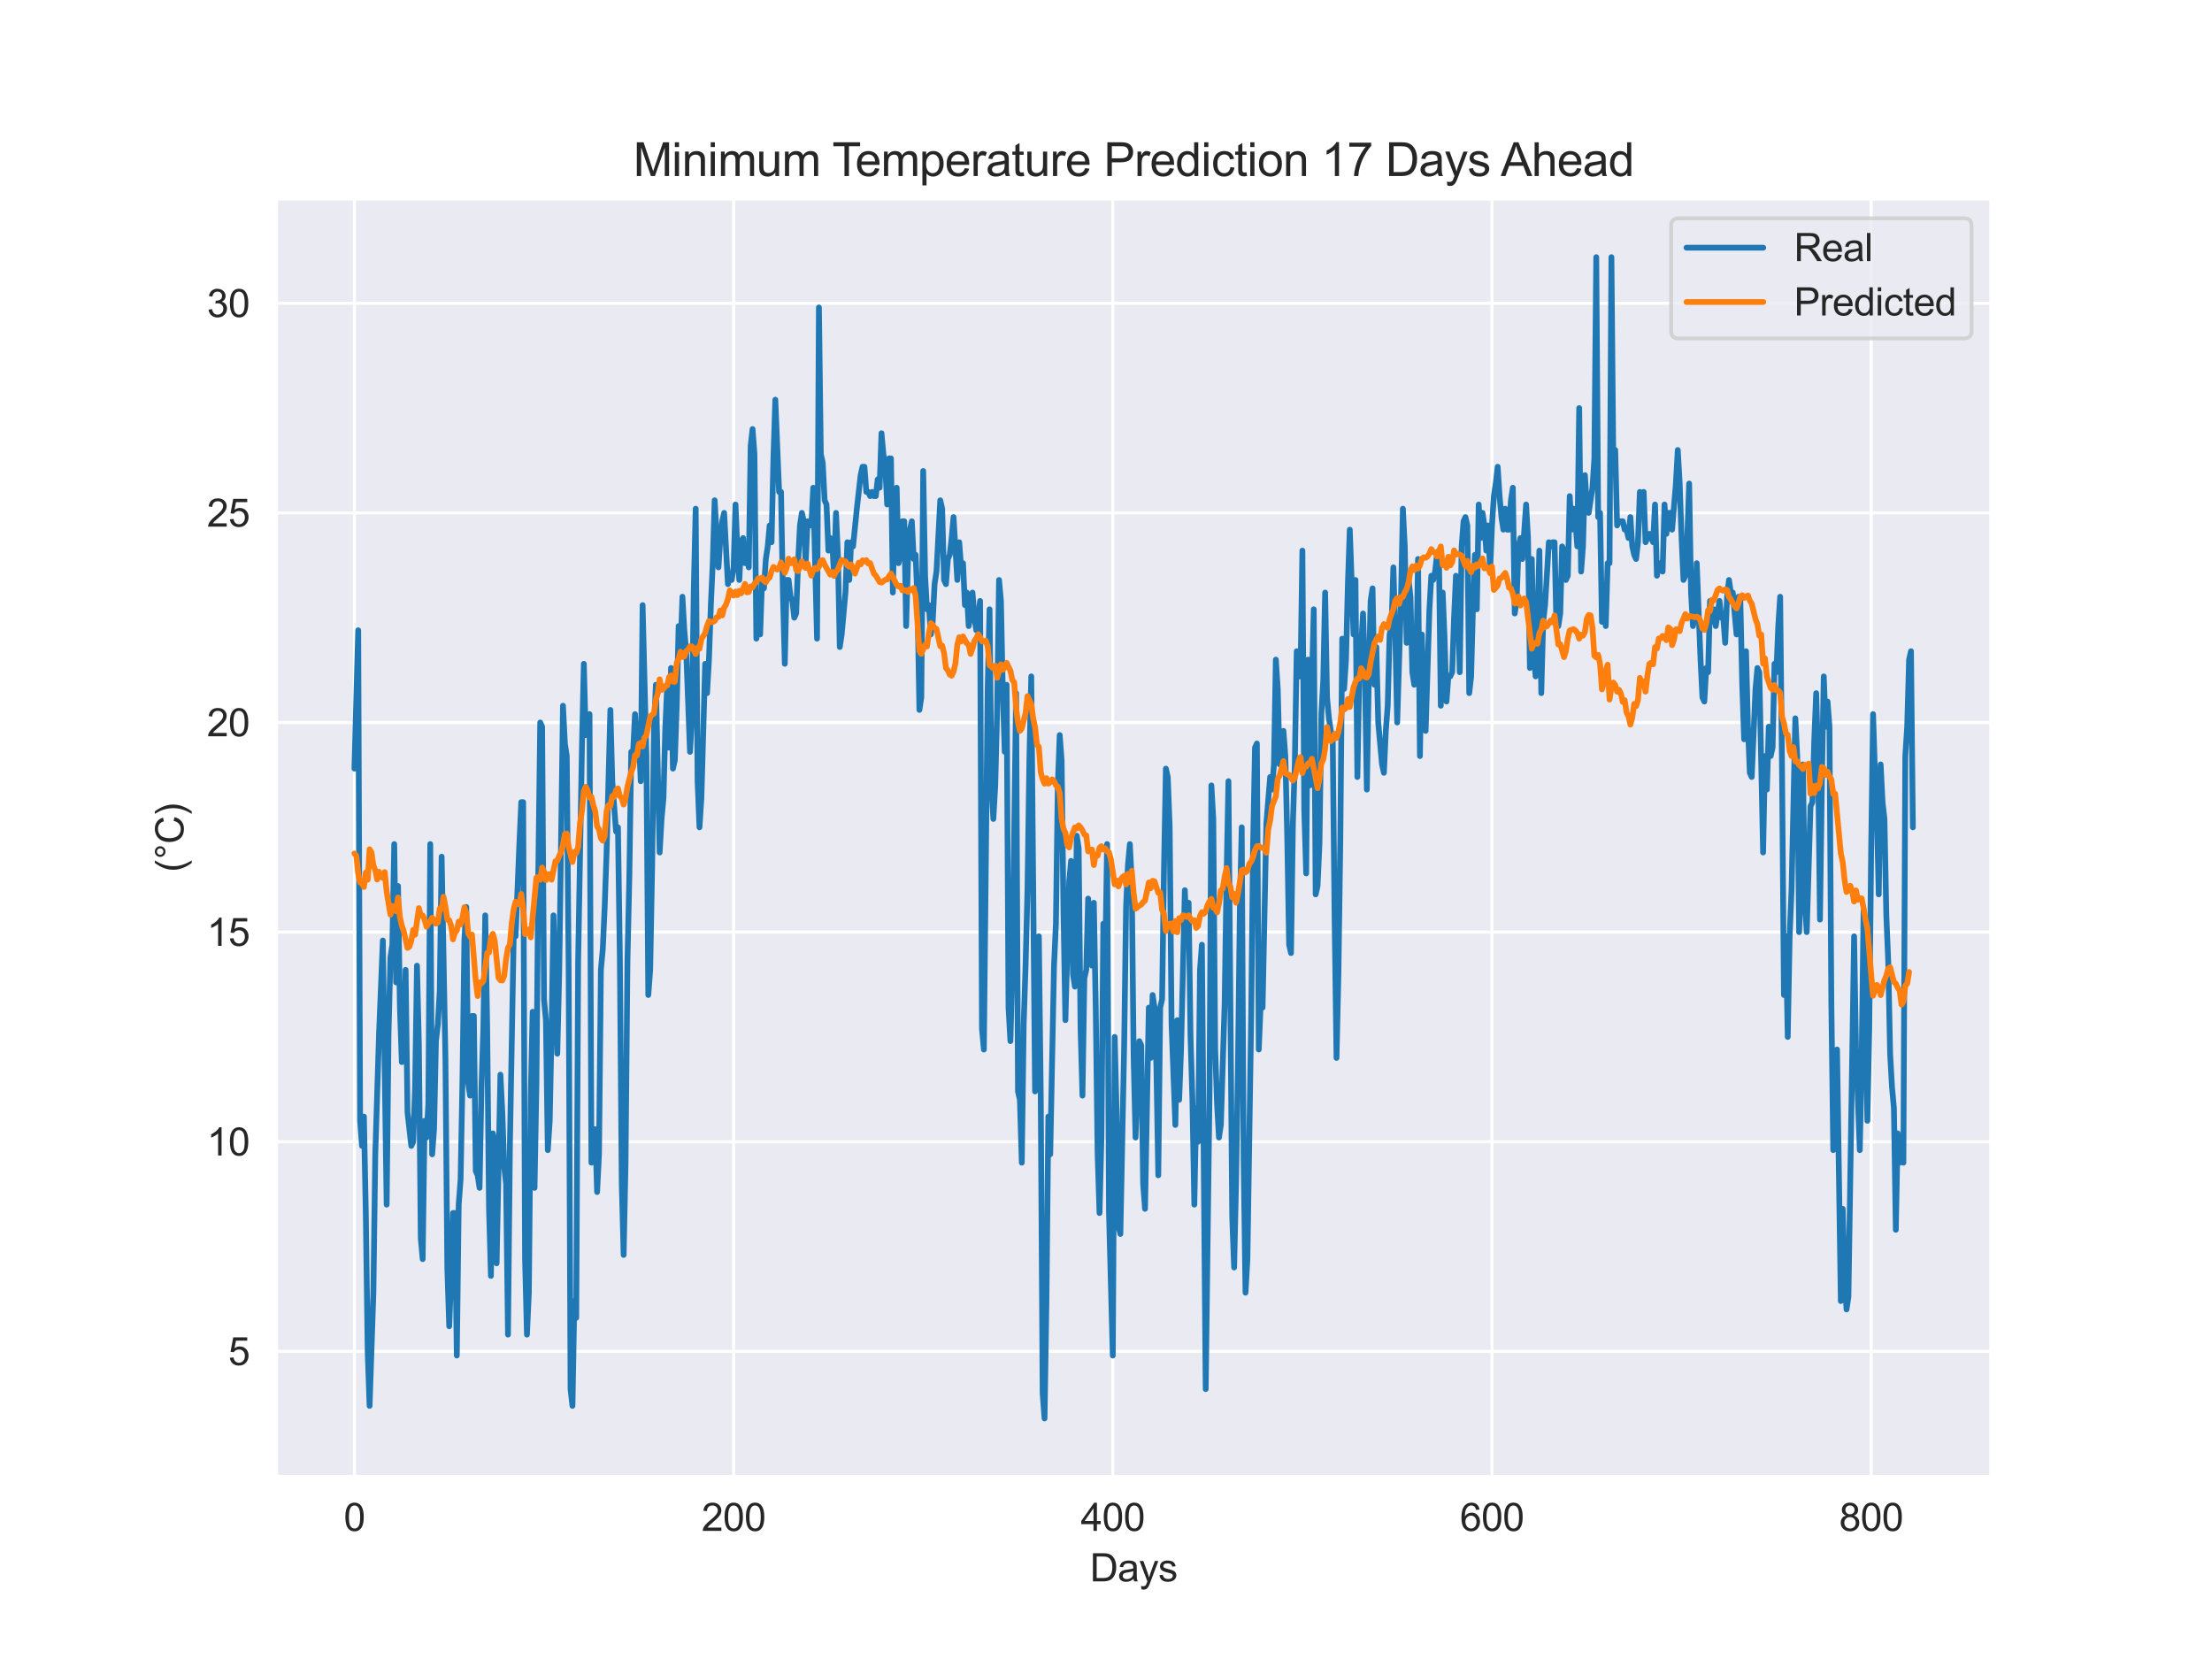 <?xml version="1.0" encoding="utf-8" standalone="no"?>
<!DOCTYPE svg PUBLIC "-//W3C//DTD SVG 1.1//EN"
  "http://www.w3.org/Graphics/SVG/1.1/DTD/svg11.dtd">
<svg xmlns:xlink="http://www.w3.org/1999/xlink" width="576pt" height="432pt" viewBox="0 0 576 432" xmlns="http://www.w3.org/2000/svg" version="1.1">
 <defs>
  <style type="text/css">*{stroke-linejoin: round; stroke-linecap: butt}</style>
 </defs>
 <g id="figure_1">
  <g id="patch_1">
   <path d="M 0 432 
L 576 432 
L 576 0 
L 0 0 
z
" style="fill: #ffffff"/>
  </g>
  <g id="axes_1">
   <g id="patch_2">
    <path d="M 72 384.48 
L 518.4 384.48 
L 518.4 51.84 
L 72 51.84 
z
" style="fill: #eaeaf2"/>
   </g>
   <g id="matplotlib.axis_1">
    <g id="xtick_1">
     <g id="line2d_1">
      <path d="M 92.291 384.48 
L 92.291 51.84 
" clip-path="url(#p2e9361aae2)" style="fill: none; stroke: #ffffff; stroke-width: 0.8; stroke-linecap: round"/>
     </g>
     <g id="text_1">
      <!-- 0 -->
      <g style="fill: #262626" transform="translate(89.51 398.638) scale(0.1 -0.1)">
       <defs>
        <path id="ArialMT-30" d="M 266 2259 
Q 266 3072 433 3567 
Q 600 4063 929 4331 
Q 1259 4600 1759 4600 
Q 2128 4600 2406 4451 
Q 2684 4303 2865 4023 
Q 3047 3744 3150 3342 
Q 3253 2941 3253 2259 
Q 3253 1453 3087 958 
Q 2922 463 2592 192 
Q 2263 -78 1759 -78 
Q 1097 -78 719 397 
Q 266 969 266 2259 
z
M 844 2259 
Q 844 1131 1108 757 
Q 1372 384 1759 384 
Q 2147 384 2411 759 
Q 2675 1134 2675 2259 
Q 2675 3391 2411 3762 
Q 2147 4134 1753 4134 
Q 1366 4134 1134 3806 
Q 844 3388 844 2259 
z
" transform="scale(0.016)"/>
       </defs>
       <use xlink:href="#ArialMT-30"/>
      </g>
     </g>
    </g>
    <g id="xtick_2">
     <g id="line2d_2">
      <path d="M 191.03 384.48 
L 191.03 51.84 
" clip-path="url(#p2e9361aae2)" style="fill: none; stroke: #ffffff; stroke-width: 0.8; stroke-linecap: round"/>
     </g>
     <g id="text_2">
      <!-- 200 -->
      <g style="fill: #262626" transform="translate(182.689 398.638) scale(0.1 -0.1)">
       <defs>
        <path id="ArialMT-32" d="M 3222 541 
L 3222 0 
L 194 0 
Q 188 203 259 391 
Q 375 700 629 1000 
Q 884 1300 1366 1694 
Q 2113 2306 2375 2664 
Q 2638 3022 2638 3341 
Q 2638 3675 2398 3904 
Q 2159 4134 1775 4134 
Q 1369 4134 1125 3890 
Q 881 3647 878 3216 
L 300 3275 
Q 359 3922 746 4261 
Q 1134 4600 1788 4600 
Q 2447 4600 2831 4234 
Q 3216 3869 3216 3328 
Q 3216 3053 3103 2787 
Q 2991 2522 2730 2228 
Q 2469 1934 1863 1422 
Q 1356 997 1212 845 
Q 1069 694 975 541 
L 3222 541 
z
" transform="scale(0.016)"/>
       </defs>
       <use xlink:href="#ArialMT-32"/>
       <use xlink:href="#ArialMT-30" x="55.615"/>
       <use xlink:href="#ArialMT-30" x="111.23"/>
      </g>
     </g>
    </g>
    <g id="xtick_3">
     <g id="line2d_3">
      <path d="M 289.769 384.48 
L 289.769 51.84 
" clip-path="url(#p2e9361aae2)" style="fill: none; stroke: #ffffff; stroke-width: 0.8; stroke-linecap: round"/>
     </g>
     <g id="text_3">
      <!-- 400 -->
      <g style="fill: #262626" transform="translate(281.428 398.638) scale(0.1 -0.1)">
       <defs>
        <path id="ArialMT-34" d="M 2069 0 
L 2069 1097 
L 81 1097 
L 81 1613 
L 2172 4581 
L 2631 4581 
L 2631 1613 
L 3250 1613 
L 3250 1097 
L 2631 1097 
L 2631 0 
L 2069 0 
z
M 2069 1613 
L 2069 3678 
L 634 1613 
L 2069 1613 
z
" transform="scale(0.016)"/>
       </defs>
       <use xlink:href="#ArialMT-34"/>
       <use xlink:href="#ArialMT-30" x="55.615"/>
       <use xlink:href="#ArialMT-30" x="111.23"/>
      </g>
     </g>
    </g>
    <g id="xtick_4">
     <g id="line2d_4">
      <path d="M 388.509 384.48 
L 388.509 51.84 
" clip-path="url(#p2e9361aae2)" style="fill: none; stroke: #ffffff; stroke-width: 0.8; stroke-linecap: round"/>
     </g>
     <g id="text_4">
      <!-- 600 -->
      <g style="fill: #262626" transform="translate(380.167 398.638) scale(0.1 -0.1)">
       <defs>
        <path id="ArialMT-36" d="M 3184 3459 
L 2625 3416 
Q 2550 3747 2413 3897 
Q 2184 4138 1850 4138 
Q 1581 4138 1378 3988 
Q 1113 3794 959 3422 
Q 806 3050 800 2363 
Q 1003 2672 1297 2822 
Q 1591 2972 1913 2972 
Q 2475 2972 2870 2558 
Q 3266 2144 3266 1488 
Q 3266 1056 3080 686 
Q 2894 316 2569 119 
Q 2244 -78 1831 -78 
Q 1128 -78 684 439 
Q 241 956 241 2144 
Q 241 3472 731 4075 
Q 1159 4600 1884 4600 
Q 2425 4600 2770 4297 
Q 3116 3994 3184 3459 
z
M 888 1484 
Q 888 1194 1011 928 
Q 1134 663 1356 523 
Q 1578 384 1822 384 
Q 2178 384 2434 671 
Q 2691 959 2691 1453 
Q 2691 1928 2437 2201 
Q 2184 2475 1800 2475 
Q 1419 2475 1153 2201 
Q 888 1928 888 1484 
z
" transform="scale(0.016)"/>
       </defs>
       <use xlink:href="#ArialMT-36"/>
       <use xlink:href="#ArialMT-30" x="55.615"/>
       <use xlink:href="#ArialMT-30" x="111.23"/>
      </g>
     </g>
    </g>
    <g id="xtick_5">
     <g id="line2d_5">
      <path d="M 487.248 384.48 
L 487.248 51.84 
" clip-path="url(#p2e9361aae2)" style="fill: none; stroke: #ffffff; stroke-width: 0.8; stroke-linecap: round"/>
     </g>
     <g id="text_5">
      <!-- 800 -->
      <g style="fill: #262626" transform="translate(478.906 398.638) scale(0.1 -0.1)">
       <defs>
        <path id="ArialMT-38" d="M 1131 2484 
Q 781 2613 612 2850 
Q 444 3088 444 3419 
Q 444 3919 803 4259 
Q 1163 4600 1759 4600 
Q 2359 4600 2725 4251 
Q 3091 3903 3091 3403 
Q 3091 3084 2923 2848 
Q 2756 2613 2416 2484 
Q 2838 2347 3058 2040 
Q 3278 1734 3278 1309 
Q 3278 722 2862 322 
Q 2447 -78 1769 -78 
Q 1091 -78 675 323 
Q 259 725 259 1325 
Q 259 1772 486 2073 
Q 713 2375 1131 2484 
z
M 1019 3438 
Q 1019 3113 1228 2906 
Q 1438 2700 1772 2700 
Q 2097 2700 2305 2904 
Q 2513 3109 2513 3406 
Q 2513 3716 2298 3927 
Q 2084 4138 1766 4138 
Q 1444 4138 1231 3931 
Q 1019 3725 1019 3438 
z
M 838 1322 
Q 838 1081 952 856 
Q 1066 631 1291 507 
Q 1516 384 1775 384 
Q 2178 384 2440 643 
Q 2703 903 2703 1303 
Q 2703 1709 2433 1975 
Q 2163 2241 1756 2241 
Q 1359 2241 1098 1978 
Q 838 1716 838 1322 
z
" transform="scale(0.016)"/>
       </defs>
       <use xlink:href="#ArialMT-38"/>
       <use xlink:href="#ArialMT-30" x="55.615"/>
       <use xlink:href="#ArialMT-30" x="111.23"/>
      </g>
     </g>
    </g>
    <g id="text_6">
     <!-- Days -->
     <g style="fill: #262626" transform="translate(283.809 411.783) scale(0.1 -0.1)">
      <defs>
       <path id="ArialMT-44" d="M 494 0 
L 494 4581 
L 2072 4581 
Q 2606 4581 2888 4516 
Q 3281 4425 3559 4188 
Q 3922 3881 4101 3404 
Q 4281 2928 4281 2316 
Q 4281 1794 4159 1391 
Q 4038 988 3847 723 
Q 3656 459 3429 307 
Q 3203 156 2883 78 
Q 2563 0 2147 0 
L 494 0 
z
M 1100 541 
L 2078 541 
Q 2531 541 2789 625 
Q 3047 709 3200 863 
Q 3416 1078 3536 1442 
Q 3656 1806 3656 2325 
Q 3656 3044 3420 3430 
Q 3184 3816 2847 3947 
Q 2603 4041 2063 4041 
L 1100 4041 
L 1100 541 
z
" transform="scale(0.016)"/>
       <path id="ArialMT-61" d="M 2588 409 
Q 2275 144 1986 34 
Q 1697 -75 1366 -75 
Q 819 -75 525 192 
Q 231 459 231 875 
Q 231 1119 342 1320 
Q 453 1522 633 1644 
Q 813 1766 1038 1828 
Q 1203 1872 1538 1913 
Q 2219 1994 2541 2106 
Q 2544 2222 2544 2253 
Q 2544 2597 2384 2738 
Q 2169 2928 1744 2928 
Q 1347 2928 1158 2789 
Q 969 2650 878 2297 
L 328 2372 
Q 403 2725 575 2942 
Q 747 3159 1072 3276 
Q 1397 3394 1825 3394 
Q 2250 3394 2515 3294 
Q 2781 3194 2906 3042 
Q 3031 2891 3081 2659 
Q 3109 2516 3109 2141 
L 3109 1391 
Q 3109 606 3145 398 
Q 3181 191 3288 0 
L 2700 0 
Q 2613 175 2588 409 
z
M 2541 1666 
Q 2234 1541 1622 1453 
Q 1275 1403 1131 1340 
Q 988 1278 909 1158 
Q 831 1038 831 891 
Q 831 666 1001 516 
Q 1172 366 1500 366 
Q 1825 366 2078 508 
Q 2331 650 2450 897 
Q 2541 1088 2541 1459 
L 2541 1666 
z
" transform="scale(0.016)"/>
       <path id="ArialMT-79" d="M 397 -1278 
L 334 -750 
Q 519 -800 656 -800 
Q 844 -800 956 -737 
Q 1069 -675 1141 -563 
Q 1194 -478 1313 -144 
Q 1328 -97 1363 -6 
L 103 3319 
L 709 3319 
L 1400 1397 
Q 1534 1031 1641 628 
Q 1738 1016 1872 1384 
L 2581 3319 
L 3144 3319 
L 1881 -56 
Q 1678 -603 1566 -809 
Q 1416 -1088 1222 -1217 
Q 1028 -1347 759 -1347 
Q 597 -1347 397 -1278 
z
" transform="scale(0.016)"/>
       <path id="ArialMT-73" d="M 197 991 
L 753 1078 
Q 800 744 1014 566 
Q 1228 388 1613 388 
Q 2000 388 2187 545 
Q 2375 703 2375 916 
Q 2375 1106 2209 1216 
Q 2094 1291 1634 1406 
Q 1016 1563 777 1677 
Q 538 1791 414 1992 
Q 291 2194 291 2438 
Q 291 2659 392 2848 
Q 494 3038 669 3163 
Q 800 3259 1026 3326 
Q 1253 3394 1513 3394 
Q 1903 3394 2198 3281 
Q 2494 3169 2634 2976 
Q 2775 2784 2828 2463 
L 2278 2388 
Q 2241 2644 2061 2787 
Q 1881 2931 1553 2931 
Q 1166 2931 1000 2803 
Q 834 2675 834 2503 
Q 834 2394 903 2306 
Q 972 2216 1119 2156 
Q 1203 2125 1616 2013 
Q 2213 1853 2448 1751 
Q 2684 1650 2818 1456 
Q 2953 1263 2953 975 
Q 2953 694 2789 445 
Q 2625 197 2315 61 
Q 2006 -75 1616 -75 
Q 969 -75 630 194 
Q 291 463 197 991 
z
" transform="scale(0.016)"/>
      </defs>
      <use xlink:href="#ArialMT-44"/>
      <use xlink:href="#ArialMT-61" x="72.217"/>
      <use xlink:href="#ArialMT-79" x="127.832"/>
      <use xlink:href="#ArialMT-73" x="177.832"/>
     </g>
    </g>
   </g>
   <g id="matplotlib.axis_2">
    <g id="ytick_1">
     <g id="line2d_6">
      <path d="M 72 351.893 
L 518.4 351.893 
" clip-path="url(#p2e9361aae2)" style="fill: none; stroke: #ffffff; stroke-width: 0.8; stroke-linecap: round"/>
     </g>
     <g id="text_7">
      <!-- 5 -->
      <g style="fill: #262626" transform="translate(59.439 355.472) scale(0.1 -0.1)">
       <defs>
        <path id="ArialMT-35" d="M 266 1200 
L 856 1250 
Q 922 819 1161 601 
Q 1400 384 1738 384 
Q 2144 384 2425 690 
Q 2706 997 2706 1503 
Q 2706 1984 2436 2262 
Q 2166 2541 1728 2541 
Q 1456 2541 1237 2417 
Q 1019 2294 894 2097 
L 366 2166 
L 809 4519 
L 3088 4519 
L 3088 3981 
L 1259 3981 
L 1013 2750 
Q 1425 3038 1878 3038 
Q 2478 3038 2890 2622 
Q 3303 2206 3303 1553 
Q 3303 931 2941 478 
Q 2500 -78 1738 -78 
Q 1113 -78 717 272 
Q 322 622 266 1200 
z
" transform="scale(0.016)"/>
       </defs>
       <use xlink:href="#ArialMT-35"/>
      </g>
     </g>
    </g>
    <g id="ytick_2">
     <g id="line2d_7">
      <path d="M 72 297.308 
L 518.4 297.308 
" clip-path="url(#p2e9361aae2)" style="fill: none; stroke: #ffffff; stroke-width: 0.8; stroke-linecap: round"/>
     </g>
     <g id="text_8">
      <!-- 10 -->
      <g style="fill: #262626" transform="translate(53.878 300.887) scale(0.1 -0.1)">
       <defs>
        <path id="ArialMT-31" d="M 2384 0 
L 1822 0 
L 1822 3584 
Q 1619 3391 1289 3197 
Q 959 3003 697 2906 
L 697 3450 
Q 1169 3672 1522 3987 
Q 1875 4303 2022 4600 
L 2384 4600 
L 2384 0 
z
" transform="scale(0.016)"/>
       </defs>
       <use xlink:href="#ArialMT-31"/>
       <use xlink:href="#ArialMT-30" x="55.615"/>
      </g>
     </g>
    </g>
    <g id="ytick_3">
     <g id="line2d_8">
      <path d="M 72 242.723 
L 518.4 242.723 
" clip-path="url(#p2e9361aae2)" style="fill: none; stroke: #ffffff; stroke-width: 0.8; stroke-linecap: round"/>
     </g>
     <g id="text_9">
      <!-- 15 -->
      <g style="fill: #262626" transform="translate(53.878 246.302) scale(0.1 -0.1)">
       <use xlink:href="#ArialMT-31"/>
       <use xlink:href="#ArialMT-35" x="55.615"/>
      </g>
     </g>
    </g>
    <g id="ytick_4">
     <g id="line2d_9">
      <path d="M 72 188.138 
L 518.4 188.138 
" clip-path="url(#p2e9361aae2)" style="fill: none; stroke: #ffffff; stroke-width: 0.8; stroke-linecap: round"/>
     </g>
     <g id="text_10">
      <!-- 20 -->
      <g style="fill: #262626" transform="translate(53.878 191.717) scale(0.1 -0.1)">
       <use xlink:href="#ArialMT-32"/>
       <use xlink:href="#ArialMT-30" x="55.615"/>
      </g>
     </g>
    </g>
    <g id="ytick_5">
     <g id="line2d_10">
      <path d="M 72 133.554 
L 518.4 133.554 
" clip-path="url(#p2e9361aae2)" style="fill: none; stroke: #ffffff; stroke-width: 0.8; stroke-linecap: round"/>
     </g>
     <g id="text_11">
      <!-- 25 -->
      <g style="fill: #262626" transform="translate(53.878 137.132) scale(0.1 -0.1)">
       <use xlink:href="#ArialMT-32"/>
       <use xlink:href="#ArialMT-35" x="55.615"/>
      </g>
     </g>
    </g>
    <g id="ytick_6">
     <g id="line2d_11">
      <path d="M 72 78.969 
L 518.4 78.969 
" clip-path="url(#p2e9361aae2)" style="fill: none; stroke: #ffffff; stroke-width: 0.8; stroke-linecap: round"/>
     </g>
     <g id="text_12">
      <!-- 30 -->
      <g style="fill: #262626" transform="translate(53.878 82.548) scale(0.1 -0.1)">
       <defs>
        <path id="ArialMT-33" d="M 269 1209 
L 831 1284 
Q 928 806 1161 595 
Q 1394 384 1728 384 
Q 2125 384 2398 659 
Q 2672 934 2672 1341 
Q 2672 1728 2419 1979 
Q 2166 2231 1775 2231 
Q 1616 2231 1378 2169 
L 1441 2663 
Q 1497 2656 1531 2656 
Q 1891 2656 2178 2843 
Q 2466 3031 2466 3422 
Q 2466 3731 2256 3934 
Q 2047 4138 1716 4138 
Q 1388 4138 1169 3931 
Q 950 3725 888 3313 
L 325 3413 
Q 428 3978 793 4289 
Q 1159 4600 1703 4600 
Q 2078 4600 2393 4439 
Q 2709 4278 2876 4000 
Q 3044 3722 3044 3409 
Q 3044 3113 2884 2869 
Q 2725 2625 2413 2481 
Q 2819 2388 3044 2092 
Q 3269 1797 3269 1353 
Q 3269 753 2831 336 
Q 2394 -81 1725 -81 
Q 1122 -81 723 278 
Q 325 638 269 1209 
z
" transform="scale(0.016)"/>
       </defs>
       <use xlink:href="#ArialMT-33"/>
       <use xlink:href="#ArialMT-30" x="55.615"/>
      </g>
     </g>
    </g>
    <g id="text_13">
     <!-- (°C) -->
     <g style="fill: #262626" transform="translate(47.773 227.1) rotate(-90) scale(0.1 -0.1)">
      <defs>
       <path id="ArialMT-28" d="M 1497 -1347 
Q 1031 -759 709 28 
Q 388 816 388 1659 
Q 388 2403 628 3084 
Q 909 3875 1497 4659 
L 1900 4659 
Q 1522 4009 1400 3731 
Q 1209 3300 1100 2831 
Q 966 2247 966 1656 
Q 966 153 1900 -1347 
L 1497 -1347 
z
" transform="scale(0.016)"/>
       <path id="ArialMT-b0" d="M 400 3794 
Q 400 4153 654 4406 
Q 909 4659 1266 4659 
Q 1628 4659 1881 4406 
Q 2134 4153 2134 3794 
Q 2134 3434 1879 3179 
Q 1625 2925 1266 2925 
Q 909 2925 654 3178 
Q 400 3431 400 3794 
z
M 741 3794 
Q 741 3575 895 3420 
Q 1050 3266 1269 3266 
Q 1484 3266 1639 3420 
Q 1794 3575 1794 3794 
Q 1794 4013 1639 4167 
Q 1484 4322 1269 4322 
Q 1050 4322 895 4167 
Q 741 4013 741 3794 
z
" transform="scale(0.016)"/>
       <path id="ArialMT-43" d="M 3763 1606 
L 4369 1453 
Q 4178 706 3683 314 
Q 3188 -78 2472 -78 
Q 1731 -78 1267 223 
Q 803 525 561 1097 
Q 319 1669 319 2325 
Q 319 3041 592 3573 
Q 866 4106 1370 4382 
Q 1875 4659 2481 4659 
Q 3169 4659 3637 4309 
Q 4106 3959 4291 3325 
L 3694 3184 
Q 3534 3684 3231 3912 
Q 2928 4141 2469 4141 
Q 1941 4141 1586 3887 
Q 1231 3634 1087 3207 
Q 944 2781 944 2328 
Q 944 1744 1114 1308 
Q 1284 872 1643 656 
Q 2003 441 2422 441 
Q 2931 441 3284 734 
Q 3638 1028 3763 1606 
z
" transform="scale(0.016)"/>
       <path id="ArialMT-29" d="M 791 -1347 
L 388 -1347 
Q 1322 153 1322 1656 
Q 1322 2244 1188 2822 
Q 1081 3291 891 3722 
Q 769 4003 388 4659 
L 791 4659 
Q 1378 3875 1659 3084 
Q 1900 2403 1900 1659 
Q 1900 816 1576 28 
Q 1253 -759 791 -1347 
z
" transform="scale(0.016)"/>
      </defs>
      <use xlink:href="#ArialMT-28"/>
      <use xlink:href="#ArialMT-b0" x="33.301"/>
      <use xlink:href="#ArialMT-43" x="73.291"/>
      <use xlink:href="#ArialMT-29" x="145.508"/>
     </g>
    </g>
   </g>
   <g id="line2d_12">
    <path d="M 92.291 200.147 
L 93.278 164.121 
L 93.772 291.85 
L 94.266 298.4 
L 94.759 290.758 
L 95.253 315.867 
L 95.747 351.893 
L 96.24 366.085 
L 97.228 336.609 
L 97.722 300.583 
L 98.709 268.924 
L 99.696 244.907 
L 100.684 313.683 
L 101.177 268.924 
L 101.671 249.273 
L 102.165 245.998 
L 102.659 219.798 
L 103.152 255.824 
L 103.646 230.715 
L 104.14 262.374 
L 104.633 276.566 
L 105.127 274.382 
L 105.621 252.548 
L 106.114 289.666 
L 107.102 298.4 
L 107.595 297.308 
L 108.089 283.116 
L 108.583 251.457 
L 109.077 272.199 
L 109.57 322.417 
L 110.064 327.876 
L 110.558 291.85 
L 111.051 296.216 
L 111.545 287.483 
L 112.039 219.798 
L 112.532 300.583 
L 113.026 294.033 
L 113.52 271.107 
L 114.014 266.741 
L 114.507 258.007 
L 115.001 223.073 
L 115.988 275.474 
L 116.482 330.059 
L 116.976 345.343 
L 117.469 332.242 
L 117.963 315.867 
L 118.457 315.867 
L 118.95 352.985 
L 119.444 313.683 
L 119.938 307.133 
L 120.432 280.933 
L 120.925 244.907 
L 121.419 236.173 
L 121.913 282.024 
L 122.406 285.299 
L 122.9 264.557 
L 123.394 264.557 
L 123.887 304.95 
L 124.381 306.042 
L 124.875 309.317 
L 125.369 283.116 
L 125.862 267.832 
L 126.356 238.356 
L 126.85 266.741 
L 127.343 314.775 
L 127.837 332.242 
L 128.331 295.125 
L 128.824 297.308 
L 129.318 328.967 
L 130.306 279.841 
L 130.799 289.666 
L 131.293 303.858 
L 131.787 308.225 
L 132.28 347.526 
L 132.774 298.4 
L 133.761 243.815 
L 134.255 243.815 
L 135.242 219.798 
L 135.736 208.881 
L 136.23 208.881 
L 136.724 327.876 
L 137.217 347.526 
L 137.711 336.609 
L 138.205 285.299 
L 138.698 263.465 
L 139.192 309.317 
L 139.686 282.024 
L 140.179 226.348 
L 140.673 188.138 
L 141.167 189.23 
L 141.661 260.19 
L 142.154 265.649 
L 142.648 299.491 
L 143.142 291.85 
L 143.635 267.832 
L 144.129 238.356 
L 145.116 274.382 
L 145.61 253.64 
L 146.597 183.772 
L 147.091 193.597 
L 147.585 196.872 
L 148.079 252.548 
L 148.572 361.718 
L 149.066 366.085 
L 149.56 338.792 
L 150.053 343.159 
L 150.547 250.365 
L 151.534 194.689 
L 152.028 172.855 
L 152.522 191.413 
L 153.016 191.413 
L 153.509 185.955 
L 154.003 302.766 
L 154.99 294.033 
L 155.484 310.408 
L 155.978 300.583 
L 156.471 252.548 
L 156.965 247.09 
L 157.459 236.173 
L 157.952 221.981 
L 158.94 184.863 
L 159.434 203.422 
L 160.421 216.522 
L 160.915 215.431 
L 161.408 249.273 
L 161.902 308.225 
L 162.396 326.784 
L 162.889 302.766 
L 163.383 250.365 
L 163.877 228.531 
L 164.371 195.78 
L 164.864 195.78 
L 165.358 185.955 
L 165.852 193.597 
L 166.345 191.413 
L 166.839 203.422 
L 167.333 157.571 
L 168.32 196.872 
L 168.814 259.099 
L 169.307 252.548 
L 169.801 226.348 
L 170.295 190.322 
L 170.789 178.313 
L 171.776 221.981 
L 172.27 213.247 
L 172.763 207.789 
L 173.257 189.23 
L 173.751 178.313 
L 174.244 194.689 
L 174.738 173.946 
L 175.232 200.147 
L 175.726 197.964 
L 176.219 183.772 
L 176.713 163.029 
L 177.207 169.579 
L 177.7 155.387 
L 178.194 164.121 
L 178.688 169.579 
L 179.675 195.78 
L 180.169 187.047 
L 180.663 153.204 
L 181.156 132.462 
L 181.65 203.422 
L 182.144 215.431 
L 182.637 207.789 
L 183.625 172.855 
L 184.118 180.496 
L 184.612 171.763 
L 185.106 157.571 
L 185.599 146.654 
L 186.093 130.278 
L 187.081 147.746 
L 187.574 140.104 
L 188.068 135.737 
L 188.562 133.554 
L 189.549 152.112 
L 190.043 149.929 
L 190.536 151.021 
L 191.03 147.746 
L 191.524 131.37 
L 192.018 143.379 
L 192.511 151.021 
L 193.005 141.195 
L 193.499 140.104 
L 193.992 146.654 
L 194.486 142.287 
L 194.98 147.746 
L 195.473 116.086 
L 195.967 111.72 
L 196.461 118.27 
L 196.954 166.304 
L 197.448 159.754 
L 197.942 165.213 
L 198.436 151.021 
L 198.929 153.204 
L 199.423 145.562 
L 199.917 142.287 
L 200.41 136.829 
L 200.904 141.195 
L 201.398 119.361 
L 201.891 104.078 
L 202.879 128.095 
L 203.373 128.095 
L 203.866 154.296 
L 204.36 172.855 
L 204.854 151.021 
L 205.347 151.021 
L 205.841 155.387 
L 206.335 156.479 
L 206.828 160.846 
L 207.322 159.754 
L 207.816 146.654 
L 208.309 136.829 
L 208.803 133.554 
L 209.297 135.737 
L 209.791 146.654 
L 210.284 135.737 
L 210.778 136.829 
L 211.272 136.829 
L 211.765 127.003 
L 212.753 166.304 
L 213.246 80.06 
L 213.74 118.27 
L 214.234 120.453 
L 214.728 130.278 
L 215.221 131.37 
L 215.715 143.379 
L 216.209 140.104 
L 216.702 141.195 
L 217.196 149.929 
L 217.69 133.554 
L 218.183 144.47 
L 218.677 168.488 
L 219.171 165.213 
L 220.158 154.296 
L 220.652 141.195 
L 221.146 151.021 
L 221.639 141.195 
L 222.133 142.287 
L 223.12 132.462 
L 224.108 123.728 
L 224.601 121.545 
L 225.095 121.545 
L 225.589 128.095 
L 226.083 128.095 
L 226.576 129.187 
L 227.07 128.095 
L 227.564 129.187 
L 228.057 129.187 
L 228.551 124.82 
L 229.045 127.003 
L 229.538 112.811 
L 230.032 118.27 
L 230.526 121.545 
L 231.02 131.37 
L 231.513 119.361 
L 232.007 119.361 
L 232.501 154.296 
L 232.994 131.37 
L 233.488 127.003 
L 233.982 146.654 
L 234.475 144.47 
L 234.969 135.737 
L 235.463 135.737 
L 235.956 163.029 
L 236.45 145.562 
L 236.944 137.92 
L 237.438 135.737 
L 237.931 145.562 
L 238.425 144.47 
L 238.919 156.479 
L 239.412 184.863 
L 239.906 181.588 
L 240.4 122.637 
L 240.893 149.929 
L 241.387 158.663 
L 241.881 157.571 
L 242.375 165.213 
L 242.868 161.938 
L 243.362 152.112 
L 243.856 148.837 
L 244.843 130.278 
L 245.337 132.462 
L 245.83 151.021 
L 246.324 152.112 
L 246.818 145.562 
L 247.311 144.47 
L 247.805 140.104 
L 248.299 134.645 
L 249.286 151.021 
L 249.78 141.195 
L 250.274 147.746 
L 250.767 146.654 
L 251.261 157.571 
L 251.755 154.296 
L 252.248 163.029 
L 252.742 159.754 
L 253.236 154.296 
L 253.73 160.846 
L 254.223 164.121 
L 254.717 160.846 
L 255.211 156.479 
L 255.704 267.832 
L 256.198 273.291 
L 257.185 179.405 
L 257.679 158.663 
L 258.173 204.514 
L 258.666 213.247 
L 259.16 204.514 
L 259.654 184.863 
L 260.148 151.021 
L 260.641 156.479 
L 261.135 180.496 
L 261.629 195.78 
L 262.122 178.313 
L 262.616 262.374 
L 263.11 271.107 
L 263.603 252.548 
L 264.591 180.496 
L 265.085 284.208 
L 265.578 286.391 
L 266.072 302.766 
L 266.566 266.741 
L 267.059 251.457 
L 267.553 231.806 
L 268.047 197.964 
L 268.54 176.13 
L 269.528 284.208 
L 270.022 272.199 
L 270.515 243.815 
L 271.009 285.299 
L 271.503 362.81 
L 271.996 369.36 
L 272.49 338.792 
L 272.984 290.758 
L 273.477 300.583 
L 274.465 251.457 
L 274.958 240.54 
L 275.452 204.514 
L 275.946 191.413 
L 276.44 197.964 
L 276.933 237.265 
L 277.427 265.649 
L 278.414 229.623 
L 278.908 224.164 
L 279.402 253.64 
L 279.895 256.915 
L 280.389 217.614 
L 280.883 220.889 
L 281.377 267.832 
L 281.87 285.299 
L 282.364 254.732 
L 282.858 252.548 
L 283.351 233.99 
L 283.845 241.631 
L 284.339 251.457 
L 284.832 235.081 
L 285.326 262.374 
L 285.82 300.583 
L 286.313 315.867 
L 286.807 296.216 
L 287.301 240.54 
L 287.795 250.365 
L 288.288 219.798 
L 288.782 315.867 
L 289.769 352.985 
L 290.263 270.016 
L 290.757 289.666 
L 291.25 319.142 
L 291.744 321.325 
L 292.732 272.199 
L 293.225 236.173 
L 293.719 225.256 
L 294.213 219.798 
L 294.706 229.623 
L 295.2 275.474 
L 295.694 296.216 
L 296.681 271.107 
L 297.175 272.199 
L 297.668 308.225 
L 298.162 314.775 
L 299.15 262.374 
L 299.643 275.474 
L 300.137 259.099 
L 300.631 262.374 
L 301.124 277.657 
L 301.618 306.042 
L 302.112 262.374 
L 302.605 260.19 
L 303.099 226.348 
L 303.593 200.147 
L 304.087 202.33 
L 304.58 215.431 
L 305.074 266.741 
L 306.061 292.941 
L 306.555 265.649 
L 307.049 286.391 
L 307.542 273.291 
L 308.53 231.806 
L 309.023 244.907 
L 309.517 235.081 
L 310.011 270.016 
L 310.505 286.391 
L 310.998 313.683 
L 311.492 288.574 
L 311.986 297.308 
L 312.479 252.548 
L 312.973 245.998 
L 313.96 361.718 
L 314.948 285.299 
L 315.442 204.514 
L 315.935 213.247 
L 316.429 273.291 
L 316.923 287.483 
L 317.416 296.216 
L 317.91 292.941 
L 318.897 261.282 
L 319.391 228.531 
L 319.885 203.422 
L 320.872 316.959 
L 321.366 330.059 
L 321.86 308.225 
L 322.353 278.749 
L 322.847 237.265 
L 323.341 215.431 
L 323.834 301.675 
L 324.328 336.609 
L 324.822 327.876 
L 325.809 264.557 
L 326.303 219.798 
L 326.797 194.689 
L 327.29 193.597 
L 327.784 273.291 
L 328.278 261.282 
L 328.771 262.374 
L 329.759 214.339 
L 330.746 202.33 
L 331.24 205.605 
L 331.734 199.055 
L 332.227 171.763 
L 332.721 179.405 
L 333.215 199.055 
L 333.708 195.78 
L 334.202 190.322 
L 334.696 196.872 
L 335.189 217.614 
L 335.683 245.998 
L 336.177 248.182 
L 336.67 214.339 
L 337.164 199.055 
L 337.658 169.579 
L 338.152 176.13 
L 338.645 176.13 
L 339.139 143.379 
L 339.633 211.064 
L 340.126 227.439 
L 340.62 171.763 
L 341.114 204.514 
L 341.607 178.313 
L 342.101 158.663 
L 342.595 232.898 
L 343.089 230.715 
L 343.582 219.798 
L 344.076 185.955 
L 344.57 177.221 
L 345.063 154.296 
L 345.557 181.588 
L 346.051 187.047 
L 346.544 190.322 
L 347.038 192.505 
L 347.532 239.448 
L 348.025 275.474 
L 348.519 253.64 
L 349.013 218.706 
L 349.507 166.304 
L 350 179.405 
L 350.494 171.763 
L 350.988 152.112 
L 351.481 137.92 
L 352.469 165.213 
L 352.962 151.021 
L 353.456 202.33 
L 353.95 176.13 
L 354.937 159.754 
L 355.431 176.13 
L 355.925 205.605 
L 356.418 177.221 
L 356.912 156.479 
L 357.406 153.204 
L 357.899 178.313 
L 358.393 168.488 
L 358.887 188.138 
L 359.874 199.055 
L 360.368 201.239 
L 360.862 190.322 
L 361.355 183.772 
L 361.849 165.213 
L 362.343 163.029 
L 362.836 147.746 
L 363.33 165.213 
L 363.824 188.138 
L 364.811 156.479 
L 365.305 132.462 
L 365.799 142.287 
L 366.292 167.396 
L 366.786 151.021 
L 367.28 155.387 
L 367.773 175.038 
L 368.267 178.313 
L 368.761 175.038 
L 369.254 145.562 
L 369.748 196.872 
L 370.242 165.213 
L 370.736 184.863 
L 371.229 190.322 
L 372.217 158.663 
L 372.71 149.929 
L 373.204 151.021 
L 373.698 148.837 
L 374.191 144.47 
L 374.685 143.379 
L 375.179 183.772 
L 375.672 154.296 
L 376.166 166.304 
L 376.66 182.68 
L 377.154 176.13 
L 377.647 176.13 
L 378.141 175.038 
L 378.635 160.846 
L 379.128 149.929 
L 379.622 155.387 
L 380.116 175.038 
L 380.609 142.287 
L 381.103 135.737 
L 381.597 134.645 
L 382.091 136.829 
L 382.584 180.496 
L 383.078 176.13 
L 383.572 157.571 
L 384.065 144.47 
L 384.559 158.663 
L 385.053 131.37 
L 385.546 140.104 
L 386.04 133.554 
L 386.534 136.829 
L 387.027 143.379 
L 387.521 136.829 
L 388.015 148.837 
L 388.509 136.829 
L 389.002 129.187 
L 389.496 125.912 
L 389.99 121.545 
L 390.483 129.187 
L 390.977 134.645 
L 391.471 137.92 
L 391.964 132.462 
L 392.458 137.92 
L 392.952 137.92 
L 393.446 130.278 
L 393.939 127.003 
L 394.433 159.754 
L 394.927 156.479 
L 395.42 142.287 
L 395.914 140.104 
L 396.408 145.562 
L 397.395 131.37 
L 397.889 140.104 
L 398.382 173.946 
L 398.876 145.562 
L 399.37 169.579 
L 399.864 176.13 
L 400.357 161.938 
L 400.851 143.379 
L 401.345 180.496 
L 401.838 161.938 
L 402.332 157.571 
L 403.319 141.195 
L 403.813 142.287 
L 404.307 141.195 
L 404.801 141.195 
L 405.294 163.029 
L 405.788 163.029 
L 406.282 159.754 
L 406.775 142.287 
L 407.269 143.379 
L 407.763 151.021 
L 408.256 149.929 
L 408.75 129.187 
L 409.244 137.92 
L 409.737 132.462 
L 410.231 135.737 
L 410.725 142.287 
L 411.219 106.261 
L 411.712 148.837 
L 412.206 142.287 
L 412.7 123.728 
L 413.193 131.37 
L 413.687 133.554 
L 414.674 127.003 
L 415.168 119.361 
L 415.662 66.96 
L 416.156 134.645 
L 416.649 133.554 
L 417.143 161.938 
L 417.637 152.112 
L 418.13 163.029 
L 418.624 146.654 
L 419.118 146.654 
L 419.611 66.96 
L 420.105 120.453 
L 420.599 117.178 
L 421.093 136.829 
L 421.586 135.737 
L 422.574 135.737 
L 423.067 137.92 
L 423.561 137.92 
L 424.055 140.104 
L 424.548 134.645 
L 425.042 142.287 
L 425.536 144.47 
L 426.029 145.562 
L 426.523 141.195 
L 427.017 128.095 
L 427.511 129.187 
L 428.004 128.095 
L 428.498 141.195 
L 429.485 139.012 
L 430.473 141.195 
L 430.966 131.37 
L 431.46 149.929 
L 431.954 146.654 
L 432.448 146.654 
L 432.941 148.837 
L 433.435 131.37 
L 433.929 139.012 
L 434.422 133.554 
L 434.916 133.554 
L 435.41 137.92 
L 436.397 125.912 
L 436.891 117.178 
L 437.384 125.912 
L 437.878 140.104 
L 438.372 151.021 
L 438.866 149.929 
L 439.359 140.104 
L 439.853 125.912 
L 440.347 154.296 
L 440.84 163.029 
L 441.334 160.846 
L 441.828 146.654 
L 442.815 171.763 
L 443.309 181.588 
L 443.803 182.68 
L 444.296 173.946 
L 444.79 175.038 
L 445.284 156.479 
L 445.777 161.938 
L 446.271 158.663 
L 446.765 163.029 
L 447.752 156.479 
L 448.246 160.846 
L 448.739 160.846 
L 449.233 167.396 
L 449.727 155.387 
L 450.221 151.021 
L 450.714 154.296 
L 451.208 154.296 
L 452.195 165.213 
L 452.689 155.387 
L 453.183 156.479 
L 453.676 178.313 
L 454.17 192.505 
L 454.664 169.579 
L 455.158 189.23 
L 455.651 201.239 
L 456.145 202.33 
L 457.132 179.405 
L 457.626 173.946 
L 458.12 175.038 
L 459.107 221.981 
L 459.601 196.872 
L 460.094 205.605 
L 460.588 189.23 
L 461.082 196.872 
L 461.576 194.689 
L 462.069 172.855 
L 462.563 175.038 
L 463.057 163.029 
L 463.55 155.387 
L 464.044 201.239 
L 464.538 259.099 
L 465.031 243.815 
L 465.525 270.016 
L 466.019 243.815 
L 466.513 231.806 
L 467.5 187.047 
L 467.994 196.872 
L 468.487 242.723 
L 468.981 230.715 
L 469.475 199.055 
L 469.968 233.99 
L 470.462 242.723 
L 471.45 209.972 
L 471.943 208.881 
L 472.437 192.505 
L 472.931 180.496 
L 473.424 197.964 
L 473.918 239.448 
L 474.412 203.422 
L 474.905 176.13 
L 475.399 189.23 
L 475.893 182.68 
L 476.386 189.23 
L 476.88 261.282 
L 477.374 299.491 
L 478.361 273.291 
L 479.349 338.792 
L 479.842 314.775 
L 480.336 332.242 
L 480.83 340.976 
L 481.323 337.701 
L 482.805 243.815 
L 483.298 273.291 
L 484.286 299.491 
L 484.779 275.474 
L 485.273 237.265 
L 486.26 291.85 
L 486.754 267.832 
L 487.248 220.889 
L 487.741 185.955 
L 488.235 201.239 
L 488.729 212.156 
L 489.223 232.898 
L 489.716 199.055 
L 490.21 208.881 
L 490.704 213.247 
L 491.197 238.356 
L 491.691 250.365 
L 492.185 274.382 
L 492.678 283.116 
L 493.172 288.574 
L 493.666 320.234 
L 494.16 295.125 
L 494.653 302.766 
L 495.147 298.4 
L 495.641 302.766 
L 496.134 196.872 
L 496.628 189.23 
L 497.122 171.763 
L 497.615 169.579 
L 498.109 215.431 
L 498.109 215.431 
" clip-path="url(#p2e9361aae2)" style="fill: none; stroke: #1f77b4; stroke-width: 1.5; stroke-linecap: round"/>
   </g>
   <g id="line2d_13">
    <path d="M 92.291 222.243 
L 92.785 222.816 
L 93.278 227.563 
L 93.772 229.807 
L 94.266 230.096 
L 94.759 230.978 
L 95.253 227.199 
L 95.747 229.083 
L 96.24 221.144 
L 96.734 221.947 
L 97.228 225.427 
L 97.722 226.534 
L 98.215 229.029 
L 98.709 227.017 
L 99.203 228.235 
L 99.696 228.615 
L 100.19 227.086 
L 100.684 232.228 
L 101.671 238.182 
L 102.165 235.887 
L 103.152 237.289 
L 103.646 233.704 
L 104.14 238.846 
L 104.633 241.041 
L 105.127 242.442 
L 106.114 246.836 
L 106.608 246.504 
L 107.102 244.948 
L 107.595 242.141 
L 108.089 243.406 
L 109.077 236.472 
L 109.57 238.403 
L 110.064 238.392 
L 110.558 239.357 
L 111.051 241.31 
L 111.545 240.492 
L 112.039 239.954 
L 112.532 238.982 
L 113.52 240.511 
L 114.014 240.205 
L 114.507 236.576 
L 115.001 236.7 
L 115.495 233.522 
L 115.988 236.016 
L 116.482 239.463 
L 116.976 239.633 
L 117.469 241.045 
L 117.963 244.609 
L 118.457 242.868 
L 118.95 242.299 
L 119.444 239.967 
L 119.938 240.707 
L 120.432 238.909 
L 120.925 236.238 
L 121.419 237.716 
L 121.913 242.939 
L 122.406 243.931 
L 122.9 243.37 
L 123.887 255.436 
L 124.381 259.367 
L 124.875 255.805 
L 125.369 256.055 
L 125.862 255.459 
L 126.85 248.12 
L 127.343 248.035 
L 127.837 244.15 
L 128.331 243.174 
L 128.824 244.941 
L 129.812 254.608 
L 130.306 255.246 
L 130.799 255.318 
L 131.293 254.11 
L 131.787 249.681 
L 132.28 246.813 
L 132.774 245.948 
L 133.268 240.271 
L 133.761 236.759 
L 134.255 234.807 
L 134.749 235.295 
L 135.242 235.476 
L 135.736 232.785 
L 136.23 236.393 
L 136.724 243.226 
L 137.217 242.172 
L 137.711 242.038 
L 138.205 244.094 
L 139.686 228.541 
L 140.179 228.369 
L 140.673 229.094 
L 141.167 225.885 
L 141.661 226.975 
L 142.154 229.189 
L 142.648 227.645 
L 143.142 227.613 
L 143.635 229.067 
L 144.623 224.264 
L 145.116 224.155 
L 145.61 222.846 
L 146.104 221.946 
L 146.597 219.975 
L 147.091 217.178 
L 147.585 217.06 
L 148.079 220.536 
L 149.066 224.452 
L 149.56 221.838 
L 150.053 222.164 
L 150.547 220.505 
L 151.041 214.276 
L 151.534 211.218 
L 152.028 206.053 
L 152.522 204.883 
L 153.016 205.885 
L 153.509 207.667 
L 154.003 207.46 
L 154.497 209.675 
L 154.99 211.208 
L 155.484 215.211 
L 155.978 215.943 
L 156.471 218.309 
L 156.965 218.907 
L 157.459 217.741 
L 157.952 211.169 
L 158.446 209.688 
L 158.94 209.902 
L 159.434 207.282 
L 159.927 207.509 
L 160.421 205.745 
L 160.915 205.303 
L 161.408 207.318 
L 161.902 207.788 
L 162.396 209.509 
L 162.889 207.918 
L 163.383 204.818 
L 164.371 201.005 
L 164.864 199.807 
L 165.358 196.638 
L 165.852 196.705 
L 166.345 193.758 
L 166.839 193.433 
L 167.333 194.381 
L 167.826 192.044 
L 168.32 191.481 
L 169.307 186.602 
L 169.801 186.123 
L 170.295 185.807 
L 170.789 182.186 
L 171.282 180.592 
L 171.776 176.888 
L 172.27 179.634 
L 172.763 179.397 
L 173.257 178.647 
L 173.751 178.478 
L 174.244 176.275 
L 174.738 175.891 
L 175.232 177.494 
L 175.726 177.531 
L 176.219 172.589 
L 176.713 171.52 
L 177.207 169.708 
L 177.7 171.069 
L 178.194 170.922 
L 178.688 169.54 
L 179.181 169.188 
L 179.675 168.302 
L 180.169 168.316 
L 181.156 170.305 
L 181.65 168.597 
L 182.144 168.93 
L 182.637 166.421 
L 183.625 164.863 
L 184.118 162.969 
L 184.612 161.728 
L 185.106 161.939 
L 185.599 161.961 
L 186.093 161.691 
L 186.587 160.752 
L 187.081 160.669 
L 187.574 158.955 
L 188.068 160.26 
L 188.562 158.216 
L 189.055 157.446 
L 189.549 155.98 
L 190.043 153.731 
L 190.536 154.531 
L 191.03 155.074 
L 191.524 154.031 
L 192.018 154.981 
L 192.511 153.849 
L 193.005 154.506 
L 193.992 152.067 
L 194.486 154.258 
L 194.98 154.18 
L 195.473 152.702 
L 195.967 152.946 
L 196.461 151.995 
L 196.954 151.535 
L 197.448 150.6 
L 197.942 150.733 
L 198.436 150.366 
L 198.929 151.238 
L 199.423 151.643 
L 199.917 150.774 
L 200.41 150.391 
L 200.904 148.694 
L 201.398 147.635 
L 202.385 148.32 
L 202.879 147.842 
L 203.373 146.444 
L 204.36 149.158 
L 204.854 147.864 
L 205.347 145.473 
L 205.841 146.682 
L 206.335 146.56 
L 206.828 145.631 
L 207.322 148.39 
L 207.816 148.714 
L 208.309 147.658 
L 208.803 146.168 
L 209.791 147.914 
L 210.284 146.772 
L 211.272 149.902 
L 211.765 148.409 
L 212.259 147.861 
L 212.753 148.2 
L 213.246 147.578 
L 213.74 146.077 
L 214.234 145.853 
L 214.728 147.019 
L 216.209 149.64 
L 216.702 148.931 
L 217.196 149.9 
L 217.69 148.896 
L 218.183 148.284 
L 219.171 145.813 
L 219.664 146.099 
L 220.158 146.176 
L 220.652 147.216 
L 221.146 147.588 
L 221.639 146.952 
L 222.627 149.364 
L 223.614 146.514 
L 224.108 146.998 
L 224.601 145.911 
L 225.095 146.202 
L 225.589 145.857 
L 226.083 146.726 
L 226.576 146.633 
L 227.564 149.363 
L 228.057 149.874 
L 229.045 151.553 
L 229.538 151.71 
L 230.526 150.957 
L 231.02 150.916 
L 231.513 150.016 
L 232.007 149.358 
L 232.994 151.271 
L 233.488 152.276 
L 233.982 152.74 
L 234.475 152.525 
L 234.969 153.733 
L 235.956 153.759 
L 236.45 154.144 
L 236.944 153.407 
L 237.438 153.656 
L 237.931 153.11 
L 238.425 155.18 
L 239.412 169.504 
L 239.906 170.269 
L 240.893 167.85 
L 241.387 168.357 
L 241.881 164.857 
L 242.375 162.26 
L 242.868 162.751 
L 243.362 163.461 
L 243.856 163.763 
L 244.843 168.288 
L 245.337 168.106 
L 245.83 170.042 
L 246.324 173.929 
L 246.818 174.56 
L 247.311 175.656 
L 247.805 175.959 
L 248.299 174.883 
L 248.793 172.766 
L 249.286 167.889 
L 249.78 165.933 
L 250.274 167.038 
L 250.767 165.715 
L 251.755 167.543 
L 252.248 167.928 
L 252.742 170.281 
L 253.236 168.878 
L 253.73 166.865 
L 254.223 166.203 
L 254.717 165.151 
L 255.211 165.863 
L 255.704 167.007 
L 256.198 167.04 
L 256.692 166.819 
L 257.185 168.246 
L 257.679 173.186 
L 258.666 174.064 
L 259.16 173.323 
L 259.654 176.491 
L 260.641 172.995 
L 261.135 174.413 
L 261.629 173.871 
L 262.122 172.608 
L 263.11 174.658 
L 263.603 177.088 
L 264.097 177.7 
L 264.591 184.31 
L 265.085 188.179 
L 265.578 190.324 
L 266.072 189.705 
L 267.059 185.704 
L 267.553 181.267 
L 268.54 183.368 
L 269.034 187.058 
L 269.528 189.335 
L 270.022 193.938 
L 270.515 194.488 
L 271.009 201.104 
L 271.503 202.867 
L 271.996 204.071 
L 272.49 202.63 
L 272.984 204.059 
L 273.477 203.716 
L 273.971 202.949 
L 274.465 203.384 
L 274.958 204.485 
L 275.452 204.859 
L 275.946 206.538 
L 276.44 213.139 
L 276.933 215.836 
L 277.427 216.875 
L 277.921 220.095 
L 278.414 220.687 
L 278.908 218.092 
L 279.895 215.444 
L 280.389 215.753 
L 280.883 214.917 
L 281.377 215.437 
L 281.87 216.221 
L 282.364 217.323 
L 282.858 217.535 
L 283.351 221.7 
L 284.339 221.207 
L 284.832 225.256 
L 285.326 222.515 
L 285.82 222.826 
L 286.313 220.764 
L 286.807 220.343 
L 287.301 221.234 
L 287.795 220.888 
L 288.288 221.744 
L 288.782 221.982 
L 289.276 223.766 
L 290.263 230.296 
L 290.757 229.281 
L 291.25 230.828 
L 291.744 229.159 
L 292.238 228.443 
L 292.732 228.026 
L 293.225 230.313 
L 293.719 227.564 
L 294.213 229.665 
L 294.706 226.757 
L 295.2 232.566 
L 295.694 236.622 
L 296.681 235.844 
L 297.175 235.564 
L 297.668 234.899 
L 298.162 234.502 
L 299.15 229.797 
L 299.643 231.294 
L 300.137 229.356 
L 300.631 229.495 
L 301.618 232.509 
L 302.112 232.391 
L 302.605 236.933 
L 303.099 237.875 
L 303.593 242.452 
L 304.087 240.863 
L 304.58 240.556 
L 305.074 240.488 
L 305.568 242.585 
L 306.061 239.842 
L 306.555 242.766 
L 307.049 239.073 
L 307.542 239.56 
L 308.036 238.352 
L 308.53 238.488 
L 309.023 238.747 
L 309.517 238.345 
L 310.011 239.275 
L 310.505 239.849 
L 310.998 239.613 
L 311.492 241.614 
L 311.986 241.11 
L 312.479 238.483 
L 312.973 237.518 
L 313.467 237.946 
L 313.96 237.277 
L 314.454 235.649 
L 314.948 234.715 
L 315.442 234.06 
L 315.935 236.363 
L 316.429 236.643 
L 316.923 237.574 
L 317.416 235.271 
L 317.91 231.882 
L 318.404 231.397 
L 318.897 228.265 
L 319.391 226.041 
L 319.885 230.118 
L 320.378 230.75 
L 320.872 233.684 
L 321.366 232.751 
L 321.86 235.055 
L 322.353 232.851 
L 323.341 226.622 
L 323.834 226.423 
L 324.328 227.185 
L 324.822 226.743 
L 325.315 224.939 
L 325.809 224.374 
L 326.303 223.14 
L 326.797 221.377 
L 327.29 220.355 
L 327.784 220.277 
L 328.278 220.688 
L 329.265 220.894 
L 329.759 222.072 
L 330.252 215.962 
L 330.746 213.63 
L 331.24 209.831 
L 332.227 207.419 
L 332.721 202.749 
L 333.215 201.977 
L 334.202 198.182 
L 334.696 201.33 
L 335.189 201.671 
L 335.683 201.747 
L 336.67 203.257 
L 337.164 202.54 
L 338.152 198.135 
L 338.645 197.119 
L 339.139 201.319 
L 339.633 199.579 
L 340.126 199.648 
L 340.62 198.804 
L 341.114 198.787 
L 341.607 197.566 
L 342.595 202.653 
L 343.089 205.238 
L 343.582 202.756 
L 344.076 198.823 
L 344.57 197.8 
L 345.063 194.98 
L 345.557 189.34 
L 346.051 192.089 
L 346.544 192.993 
L 347.038 192.531 
L 347.532 191.071 
L 348.025 192.178 
L 348.519 190.624 
L 349.013 188.095 
L 349.507 184.208 
L 350 184.786 
L 350.494 184.394 
L 350.988 182.044 
L 351.481 184.095 
L 352.469 178.937 
L 352.962 177.553 
L 353.456 176.675 
L 353.95 176.68 
L 354.444 173.999 
L 354.937 174.824 
L 355.431 176.266 
L 355.925 176.454 
L 356.418 175.618 
L 356.912 172.351 
L 357.899 167.546 
L 358.393 166.467 
L 358.887 165.722 
L 359.38 166.633 
L 359.874 163.45 
L 360.368 162.515 
L 361.355 163.498 
L 361.849 161.189 
L 362.836 158.555 
L 363.33 156.381 
L 363.824 155.72 
L 364.317 157.255 
L 364.811 155.443 
L 365.305 155.435 
L 365.799 154.23 
L 366.292 153.345 
L 366.786 151.695 
L 367.28 148.639 
L 367.773 147.478 
L 368.267 148.477 
L 368.761 147.272 
L 369.254 148.056 
L 369.748 147.259 
L 370.242 145.524 
L 370.736 145.113 
L 371.229 145.239 
L 371.723 144.92 
L 372.217 144.109 
L 372.71 142.973 
L 373.204 143.739 
L 373.698 143.819 
L 374.191 144.892 
L 375.179 142.292 
L 375.672 147.159 
L 376.166 145.985 
L 376.66 147.837 
L 377.154 144.969 
L 377.647 147.219 
L 378.141 146.412 
L 378.635 143.33 
L 379.128 144.43 
L 379.622 144.24 
L 380.609 144.663 
L 381.597 147.389 
L 382.091 146.053 
L 382.584 148.02 
L 383.078 148.99 
L 383.572 147.318 
L 384.065 147.818 
L 384.559 146.973 
L 385.053 147.379 
L 386.04 145.401 
L 386.534 148.008 
L 387.027 147.615 
L 387.521 147.862 
L 388.015 149.274 
L 388.509 147.541 
L 389.002 153.623 
L 389.99 152.464 
L 390.483 150.625 
L 390.977 150.45 
L 391.964 149.182 
L 392.458 150.711 
L 392.952 153.031 
L 393.446 153.221 
L 393.939 154.614 
L 394.433 157.152 
L 394.927 156.934 
L 395.42 155.319 
L 395.914 157.685 
L 396.408 156.414 
L 396.901 155.83 
L 397.395 156.779 
L 398.876 168.923 
L 399.37 167.422 
L 399.864 167.656 
L 400.357 167.614 
L 400.851 164.9 
L 401.345 163.942 
L 401.838 161.617 
L 402.332 163.263 
L 402.826 163.068 
L 403.813 161.546 
L 404.307 162.082 
L 404.801 160.246 
L 405.788 167.839 
L 406.282 167.727 
L 407.269 171.119 
L 407.763 169.531 
L 408.256 166.232 
L 408.75 164.166 
L 409.737 163.835 
L 410.231 164.141 
L 410.725 164.821 
L 411.219 166.322 
L 411.712 165.273 
L 412.206 165.527 
L 412.7 164.656 
L 413.193 161.169 
L 413.687 160.149 
L 414.181 160.227 
L 414.674 163.448 
L 415.168 170.77 
L 415.662 171.185 
L 416.156 170.523 
L 416.649 172.869 
L 417.143 179.519 
L 417.637 177.831 
L 418.13 174.673 
L 418.624 173.079 
L 419.118 182.164 
L 419.611 178.965 
L 420.105 177.726 
L 420.599 178.375 
L 421.093 180.131 
L 421.586 179.611 
L 422.08 180.614 
L 422.574 182.813 
L 423.067 182.315 
L 423.561 185.599 
L 424.055 186.519 
L 424.548 188.684 
L 425.042 186.836 
L 425.536 183.291 
L 426.029 183.907 
L 426.523 182.308 
L 427.017 176.516 
L 427.511 177.948 
L 428.004 177.414 
L 428.498 180.114 
L 428.992 175.894 
L 429.485 172.854 
L 429.979 172.549 
L 430.473 172.973 
L 430.966 168.493 
L 431.46 168.905 
L 431.954 166.253 
L 432.448 166.236 
L 432.941 165.573 
L 433.435 165.948 
L 433.929 166.692 
L 434.422 163.365 
L 434.916 163.729 
L 435.41 168.006 
L 435.903 166.548 
L 436.397 163.88 
L 436.891 163.837 
L 437.384 164.364 
L 437.878 162.212 
L 438.866 159.9 
L 439.359 161.083 
L 439.853 160.417 
L 440.84 160.573 
L 441.334 160.738 
L 441.828 160.576 
L 442.321 160.812 
L 442.815 161.781 
L 443.309 163.621 
L 443.803 164.047 
L 444.296 162.365 
L 444.79 158.881 
L 445.284 159.114 
L 445.777 156.199 
L 446.271 156.351 
L 447.258 153.62 
L 447.752 153.218 
L 448.246 153.663 
L 448.739 153.811 
L 449.233 153.473 
L 449.727 153.662 
L 450.221 155.444 
L 450.714 156.083 
L 451.208 157.075 
L 452.195 158.426 
L 452.689 157.086 
L 453.183 155.362 
L 453.676 154.991 
L 454.17 155.706 
L 455.158 155.052 
L 455.651 156.433 
L 456.145 157.198 
L 457.132 161.226 
L 457.626 162.534 
L 458.12 165.536 
L 458.613 165.204 
L 459.107 172.832 
L 459.601 171.452 
L 460.094 176.174 
L 461.082 179.144 
L 461.576 179.61 
L 462.069 178.404 
L 462.563 179.743 
L 463.057 179.81 
L 463.55 180.461 
L 464.044 186.63 
L 464.538 188.365 
L 465.031 190.909 
L 465.525 191.359 
L 466.019 195.573 
L 466.513 196.871 
L 467.006 194.539 
L 467.5 198.264 
L 467.994 198.224 
L 468.487 199.197 
L 468.981 199.61 
L 469.475 200.244 
L 469.968 199.137 
L 470.462 199.606 
L 470.956 198.828 
L 471.45 206.661 
L 471.943 204.674 
L 472.437 206.527 
L 472.931 204.541 
L 473.424 205.303 
L 473.918 203.806 
L 474.412 199.709 
L 474.905 200.013 
L 475.399 201.792 
L 475.893 200.954 
L 476.386 202.194 
L 476.88 202.939 
L 477.374 206.759 
L 477.868 206.661 
L 479.349 222.242 
L 479.842 224.467 
L 480.336 229.247 
L 480.83 232.276 
L 481.323 231.639 
L 481.817 230.665 
L 482.311 232.124 
L 482.805 234.759 
L 483.298 231.861 
L 483.792 234.292 
L 484.286 233.904 
L 484.779 233.945 
L 485.273 236.396 
L 485.767 239.433 
L 486.26 241.742 
L 487.248 253.72 
L 487.741 259.281 
L 488.729 256.471 
L 489.223 257.092 
L 489.716 259.126 
L 490.704 255.219 
L 491.197 254.064 
L 491.691 252.204 
L 492.185 251.882 
L 493.172 255.693 
L 493.666 256.161 
L 494.16 257.201 
L 494.653 257.873 
L 495.147 261.598 
L 495.641 260.86 
L 496.134 256.677 
L 496.628 256.137 
L 497.122 253.1 
L 497.122 253.1 
" clip-path="url(#p2e9361aae2)" style="fill: none; stroke: #ff7f0e; stroke-width: 1.5; stroke-linecap: round"/>
   </g>
   <g id="patch_3">
    <path d="M 72 384.48 
L 72 51.84 
" style="fill: none; stroke: #ffffff; stroke-width: 0.8; stroke-linejoin: miter; stroke-linecap: square"/>
   </g>
   <g id="patch_4">
    <path d="M 518.4 384.48 
L 518.4 51.84 
" style="fill: none; stroke: #ffffff; stroke-width: 0.8; stroke-linejoin: miter; stroke-linecap: square"/>
   </g>
   <g id="patch_5">
    <path d="M 72 384.48 
L 518.4 384.48 
" style="fill: none; stroke: #ffffff; stroke-width: 0.8; stroke-linejoin: miter; stroke-linecap: square"/>
   </g>
   <g id="patch_6">
    <path d="M 72 51.84 
L 518.4 51.84 
" style="fill: none; stroke: #ffffff; stroke-width: 0.8; stroke-linejoin: miter; stroke-linecap: square"/>
   </g>
   <g id="text_14">
    <!-- Minimum Temperature Prediction 17 Days Ahead -->
    <g style="fill: #262626" transform="translate(164.92 45.84) scale(0.12 -0.12)">
     <defs>
      <path id="ArialMT-4d" d="M 475 0 
L 475 4581 
L 1388 4581 
L 2472 1338 
Q 2622 884 2691 659 
Q 2769 909 2934 1394 
L 4031 4581 
L 4847 4581 
L 4847 0 
L 4263 0 
L 4263 3834 
L 2931 0 
L 2384 0 
L 1059 3900 
L 1059 0 
L 475 0 
z
" transform="scale(0.016)"/>
      <path id="ArialMT-69" d="M 425 3934 
L 425 4581 
L 988 4581 
L 988 3934 
L 425 3934 
z
M 425 0 
L 425 3319 
L 988 3319 
L 988 0 
L 425 0 
z
" transform="scale(0.016)"/>
      <path id="ArialMT-6e" d="M 422 0 
L 422 3319 
L 928 3319 
L 928 2847 
Q 1294 3394 1984 3394 
Q 2284 3394 2536 3286 
Q 2788 3178 2913 3003 
Q 3038 2828 3088 2588 
Q 3119 2431 3119 2041 
L 3119 0 
L 2556 0 
L 2556 2019 
Q 2556 2363 2490 2533 
Q 2425 2703 2258 2804 
Q 2091 2906 1866 2906 
Q 1506 2906 1245 2678 
Q 984 2450 984 1813 
L 984 0 
L 422 0 
z
" transform="scale(0.016)"/>
      <path id="ArialMT-6d" d="M 422 0 
L 422 3319 
L 925 3319 
L 925 2853 
Q 1081 3097 1340 3245 
Q 1600 3394 1931 3394 
Q 2300 3394 2536 3241 
Q 2772 3088 2869 2813 
Q 3263 3394 3894 3394 
Q 4388 3394 4653 3120 
Q 4919 2847 4919 2278 
L 4919 0 
L 4359 0 
L 4359 2091 
Q 4359 2428 4304 2576 
Q 4250 2725 4106 2815 
Q 3963 2906 3769 2906 
Q 3419 2906 3187 2673 
Q 2956 2441 2956 1928 
L 2956 0 
L 2394 0 
L 2394 2156 
Q 2394 2531 2256 2718 
Q 2119 2906 1806 2906 
Q 1569 2906 1367 2781 
Q 1166 2656 1075 2415 
Q 984 2175 984 1722 
L 984 0 
L 422 0 
z
" transform="scale(0.016)"/>
      <path id="ArialMT-75" d="M 2597 0 
L 2597 488 
Q 2209 -75 1544 -75 
Q 1250 -75 995 37 
Q 741 150 617 320 
Q 494 491 444 738 
Q 409 903 409 1263 
L 409 3319 
L 972 3319 
L 972 1478 
Q 972 1038 1006 884 
Q 1059 663 1231 536 
Q 1403 409 1656 409 
Q 1909 409 2131 539 
Q 2353 669 2445 892 
Q 2538 1116 2538 1541 
L 2538 3319 
L 3100 3319 
L 3100 0 
L 2597 0 
z
" transform="scale(0.016)"/>
      <path id="ArialMT-20" transform="scale(0.016)"/>
      <path id="ArialMT-54" d="M 1659 0 
L 1659 4041 
L 150 4041 
L 150 4581 
L 3781 4581 
L 3781 4041 
L 2266 4041 
L 2266 0 
L 1659 0 
z
" transform="scale(0.016)"/>
      <path id="ArialMT-65" d="M 2694 1069 
L 3275 997 
Q 3138 488 2766 206 
Q 2394 -75 1816 -75 
Q 1088 -75 661 373 
Q 234 822 234 1631 
Q 234 2469 665 2931 
Q 1097 3394 1784 3394 
Q 2450 3394 2872 2941 
Q 3294 2488 3294 1666 
Q 3294 1616 3291 1516 
L 816 1516 
Q 847 969 1125 678 
Q 1403 388 1819 388 
Q 2128 388 2347 550 
Q 2566 713 2694 1069 
z
M 847 1978 
L 2700 1978 
Q 2663 2397 2488 2606 
Q 2219 2931 1791 2931 
Q 1403 2931 1139 2672 
Q 875 2413 847 1978 
z
" transform="scale(0.016)"/>
      <path id="ArialMT-70" d="M 422 -1272 
L 422 3319 
L 934 3319 
L 934 2888 
Q 1116 3141 1344 3267 
Q 1572 3394 1897 3394 
Q 2322 3394 2647 3175 
Q 2972 2956 3137 2557 
Q 3303 2159 3303 1684 
Q 3303 1175 3120 767 
Q 2938 359 2589 142 
Q 2241 -75 1856 -75 
Q 1575 -75 1351 44 
Q 1128 163 984 344 
L 984 -1272 
L 422 -1272 
z
M 931 1641 
Q 931 1000 1190 694 
Q 1450 388 1819 388 
Q 2194 388 2461 705 
Q 2728 1022 2728 1688 
Q 2728 2322 2467 2637 
Q 2206 2953 1844 2953 
Q 1484 2953 1207 2617 
Q 931 2281 931 1641 
z
" transform="scale(0.016)"/>
      <path id="ArialMT-72" d="M 416 0 
L 416 3319 
L 922 3319 
L 922 2816 
Q 1116 3169 1280 3281 
Q 1444 3394 1641 3394 
Q 1925 3394 2219 3213 
L 2025 2691 
Q 1819 2813 1613 2813 
Q 1428 2813 1281 2702 
Q 1134 2591 1072 2394 
Q 978 2094 978 1738 
L 978 0 
L 416 0 
z
" transform="scale(0.016)"/>
      <path id="ArialMT-74" d="M 1650 503 
L 1731 6 
Q 1494 -44 1306 -44 
Q 1000 -44 831 53 
Q 663 150 594 308 
Q 525 466 525 972 
L 525 2881 
L 113 2881 
L 113 3319 
L 525 3319 
L 525 4141 
L 1084 4478 
L 1084 3319 
L 1650 3319 
L 1650 2881 
L 1084 2881 
L 1084 941 
Q 1084 700 1114 631 
Q 1144 563 1211 522 
Q 1278 481 1403 481 
Q 1497 481 1650 503 
z
" transform="scale(0.016)"/>
      <path id="ArialMT-50" d="M 494 0 
L 494 4581 
L 2222 4581 
Q 2678 4581 2919 4538 
Q 3256 4481 3484 4323 
Q 3713 4166 3852 3881 
Q 3991 3597 3991 3256 
Q 3991 2672 3619 2267 
Q 3247 1863 2275 1863 
L 1100 1863 
L 1100 0 
L 494 0 
z
M 1100 2403 
L 2284 2403 
Q 2872 2403 3119 2622 
Q 3366 2841 3366 3238 
Q 3366 3525 3220 3729 
Q 3075 3934 2838 4000 
Q 2684 4041 2272 4041 
L 1100 4041 
L 1100 2403 
z
" transform="scale(0.016)"/>
      <path id="ArialMT-64" d="M 2575 0 
L 2575 419 
Q 2259 -75 1647 -75 
Q 1250 -75 917 144 
Q 584 363 401 755 
Q 219 1147 219 1656 
Q 219 2153 384 2558 
Q 550 2963 881 3178 
Q 1213 3394 1622 3394 
Q 1922 3394 2156 3267 
Q 2391 3141 2538 2938 
L 2538 4581 
L 3097 4581 
L 3097 0 
L 2575 0 
z
M 797 1656 
Q 797 1019 1065 703 
Q 1334 388 1700 388 
Q 2069 388 2326 689 
Q 2584 991 2584 1609 
Q 2584 2291 2321 2609 
Q 2059 2928 1675 2928 
Q 1300 2928 1048 2622 
Q 797 2316 797 1656 
z
" transform="scale(0.016)"/>
      <path id="ArialMT-63" d="M 2588 1216 
L 3141 1144 
Q 3050 572 2676 248 
Q 2303 -75 1759 -75 
Q 1078 -75 664 370 
Q 250 816 250 1647 
Q 250 2184 428 2587 
Q 606 2991 970 3192 
Q 1334 3394 1763 3394 
Q 2303 3394 2647 3120 
Q 2991 2847 3088 2344 
L 2541 2259 
Q 2463 2594 2264 2762 
Q 2066 2931 1784 2931 
Q 1359 2931 1093 2626 
Q 828 2322 828 1663 
Q 828 994 1084 691 
Q 1341 388 1753 388 
Q 2084 388 2306 591 
Q 2528 794 2588 1216 
z
" transform="scale(0.016)"/>
      <path id="ArialMT-6f" d="M 213 1659 
Q 213 2581 725 3025 
Q 1153 3394 1769 3394 
Q 2453 3394 2887 2945 
Q 3322 2497 3322 1706 
Q 3322 1066 3130 698 
Q 2938 331 2570 128 
Q 2203 -75 1769 -75 
Q 1072 -75 642 372 
Q 213 819 213 1659 
z
M 791 1659 
Q 791 1022 1069 705 
Q 1347 388 1769 388 
Q 2188 388 2466 706 
Q 2744 1025 2744 1678 
Q 2744 2294 2464 2611 
Q 2184 2928 1769 2928 
Q 1347 2928 1069 2612 
Q 791 2297 791 1659 
z
" transform="scale(0.016)"/>
      <path id="ArialMT-37" d="M 303 3981 
L 303 4522 
L 3269 4522 
L 3269 4084 
Q 2831 3619 2401 2847 
Q 1972 2075 1738 1259 
Q 1569 684 1522 0 
L 944 0 
Q 953 541 1156 1306 
Q 1359 2072 1739 2783 
Q 2119 3494 2547 3981 
L 303 3981 
z
" transform="scale(0.016)"/>
      <path id="ArialMT-41" d="M -9 0 
L 1750 4581 
L 2403 4581 
L 4278 0 
L 3588 0 
L 3053 1388 
L 1138 1388 
L 634 0 
L -9 0 
z
M 1313 1881 
L 2866 1881 
L 2388 3150 
Q 2169 3728 2063 4100 
Q 1975 3659 1816 3225 
L 1313 1881 
z
" transform="scale(0.016)"/>
      <path id="ArialMT-68" d="M 422 0 
L 422 4581 
L 984 4581 
L 984 2938 
Q 1378 3394 1978 3394 
Q 2347 3394 2619 3248 
Q 2891 3103 3008 2847 
Q 3125 2591 3125 2103 
L 3125 0 
L 2563 0 
L 2563 2103 
Q 2563 2525 2380 2717 
Q 2197 2909 1863 2909 
Q 1613 2909 1392 2779 
Q 1172 2650 1078 2428 
Q 984 2206 984 1816 
L 984 0 
L 422 0 
z
" transform="scale(0.016)"/>
     </defs>
     <use xlink:href="#ArialMT-4d"/>
     <use xlink:href="#ArialMT-69" x="83.301"/>
     <use xlink:href="#ArialMT-6e" x="105.518"/>
     <use xlink:href="#ArialMT-69" x="161.133"/>
     <use xlink:href="#ArialMT-6d" x="183.35"/>
     <use xlink:href="#ArialMT-75" x="266.65"/>
     <use xlink:href="#ArialMT-6d" x="322.266"/>
     <use xlink:href="#ArialMT-20" x="405.566"/>
     <use xlink:href="#ArialMT-54" x="431.6"/>
     <use xlink:href="#ArialMT-65" x="481.559"/>
     <use xlink:href="#ArialMT-6d" x="537.174"/>
     <use xlink:href="#ArialMT-70" x="620.475"/>
     <use xlink:href="#ArialMT-65" x="676.09"/>
     <use xlink:href="#ArialMT-72" x="731.705"/>
     <use xlink:href="#ArialMT-61" x="765.006"/>
     <use xlink:href="#ArialMT-74" x="820.621"/>
     <use xlink:href="#ArialMT-75" x="848.404"/>
     <use xlink:href="#ArialMT-72" x="904.02"/>
     <use xlink:href="#ArialMT-65" x="937.32"/>
     <use xlink:href="#ArialMT-20" x="992.936"/>
     <use xlink:href="#ArialMT-50" x="1020.719"/>
     <use xlink:href="#ArialMT-72" x="1087.418"/>
     <use xlink:href="#ArialMT-65" x="1120.719"/>
     <use xlink:href="#ArialMT-64" x="1176.334"/>
     <use xlink:href="#ArialMT-69" x="1231.949"/>
     <use xlink:href="#ArialMT-63" x="1254.166"/>
     <use xlink:href="#ArialMT-74" x="1304.166"/>
     <use xlink:href="#ArialMT-69" x="1331.949"/>
     <use xlink:href="#ArialMT-6f" x="1354.166"/>
     <use xlink:href="#ArialMT-6e" x="1409.781"/>
     <use xlink:href="#ArialMT-20" x="1465.396"/>
     <use xlink:href="#ArialMT-31" x="1493.18"/>
     <use xlink:href="#ArialMT-37" x="1548.795"/>
     <use xlink:href="#ArialMT-20" x="1604.41"/>
     <use xlink:href="#ArialMT-44" x="1632.193"/>
     <use xlink:href="#ArialMT-61" x="1704.41"/>
     <use xlink:href="#ArialMT-79" x="1760.025"/>
     <use xlink:href="#ArialMT-73" x="1810.025"/>
     <use xlink:href="#ArialMT-20" x="1860.025"/>
     <use xlink:href="#ArialMT-41" x="1882.309"/>
     <use xlink:href="#ArialMT-68" x="1949.008"/>
     <use xlink:href="#ArialMT-65" x="2004.623"/>
     <use xlink:href="#ArialMT-61" x="2060.238"/>
     <use xlink:href="#ArialMT-64" x="2115.854"/>
    </g>
   </g>
   <g id="legend_1">
    <g id="patch_7">
     <path d="M 437.156 88.131 
L 511.4 88.131 
Q 513.4 88.131 513.4 86.131 
L 513.4 58.84 
Q 513.4 56.84 511.4 56.84 
L 437.156 56.84 
Q 435.156 56.84 435.156 58.84 
L 435.156 86.131 
Q 435.156 88.131 437.156 88.131 
z
" style="fill: #eaeaf2; opacity: 0.8; stroke: #cccccc; stroke-linejoin: miter"/>
    </g>
    <g id="line2d_14">
     <path d="M 439.156 64.498 
L 449.156 64.498 
L 459.156 64.498 
" style="fill: none; stroke: #1f77b4; stroke-width: 1.5; stroke-linecap: round"/>
    </g>
    <g id="text_15">
     <!-- Real -->
     <g style="fill: #262626" transform="translate(467.156 67.998) scale(0.1 -0.1)">
      <defs>
       <path id="ArialMT-52" d="M 503 0 
L 503 4581 
L 2534 4581 
Q 3147 4581 3465 4457 
Q 3784 4334 3975 4021 
Q 4166 3709 4166 3331 
Q 4166 2844 3850 2509 
Q 3534 2175 2875 2084 
Q 3116 1969 3241 1856 
Q 3506 1613 3744 1247 
L 4541 0 
L 3778 0 
L 3172 953 
Q 2906 1366 2734 1584 
Q 2563 1803 2427 1890 
Q 2291 1978 2150 2013 
Q 2047 2034 1813 2034 
L 1109 2034 
L 1109 0 
L 503 0 
z
M 1109 2559 
L 2413 2559 
Q 2828 2559 3062 2645 
Q 3297 2731 3419 2920 
Q 3541 3109 3541 3331 
Q 3541 3656 3305 3865 
Q 3069 4075 2559 4075 
L 1109 4075 
L 1109 2559 
z
" transform="scale(0.016)"/>
       <path id="ArialMT-6c" d="M 409 0 
L 409 4581 
L 972 4581 
L 972 0 
L 409 0 
z
" transform="scale(0.016)"/>
      </defs>
      <use xlink:href="#ArialMT-52"/>
      <use xlink:href="#ArialMT-65" x="72.217"/>
      <use xlink:href="#ArialMT-61" x="127.832"/>
      <use xlink:href="#ArialMT-6c" x="183.447"/>
     </g>
    </g>
    <g id="line2d_15">
     <path d="M 439.156 78.643 
L 449.156 78.643 
L 459.156 78.643 
" style="fill: none; stroke: #ff7f0e; stroke-width: 1.5; stroke-linecap: round"/>
    </g>
    <g id="text_16">
     <!-- Predicted -->
     <g style="fill: #262626" transform="translate(467.156 82.143) scale(0.1 -0.1)">
      <use xlink:href="#ArialMT-50"/>
      <use xlink:href="#ArialMT-72" x="66.699"/>
      <use xlink:href="#ArialMT-65" x="100"/>
      <use xlink:href="#ArialMT-64" x="155.615"/>
      <use xlink:href="#ArialMT-69" x="211.23"/>
      <use xlink:href="#ArialMT-63" x="233.447"/>
      <use xlink:href="#ArialMT-74" x="283.447"/>
      <use xlink:href="#ArialMT-65" x="311.23"/>
      <use xlink:href="#ArialMT-64" x="366.846"/>
     </g>
    </g>
   </g>
  </g>
 </g>
 <defs>
  <clipPath id="p2e9361aae2">
   <rect x="72" y="51.84" width="446.4" height="332.64"/>
  </clipPath>
 </defs>
</svg>
